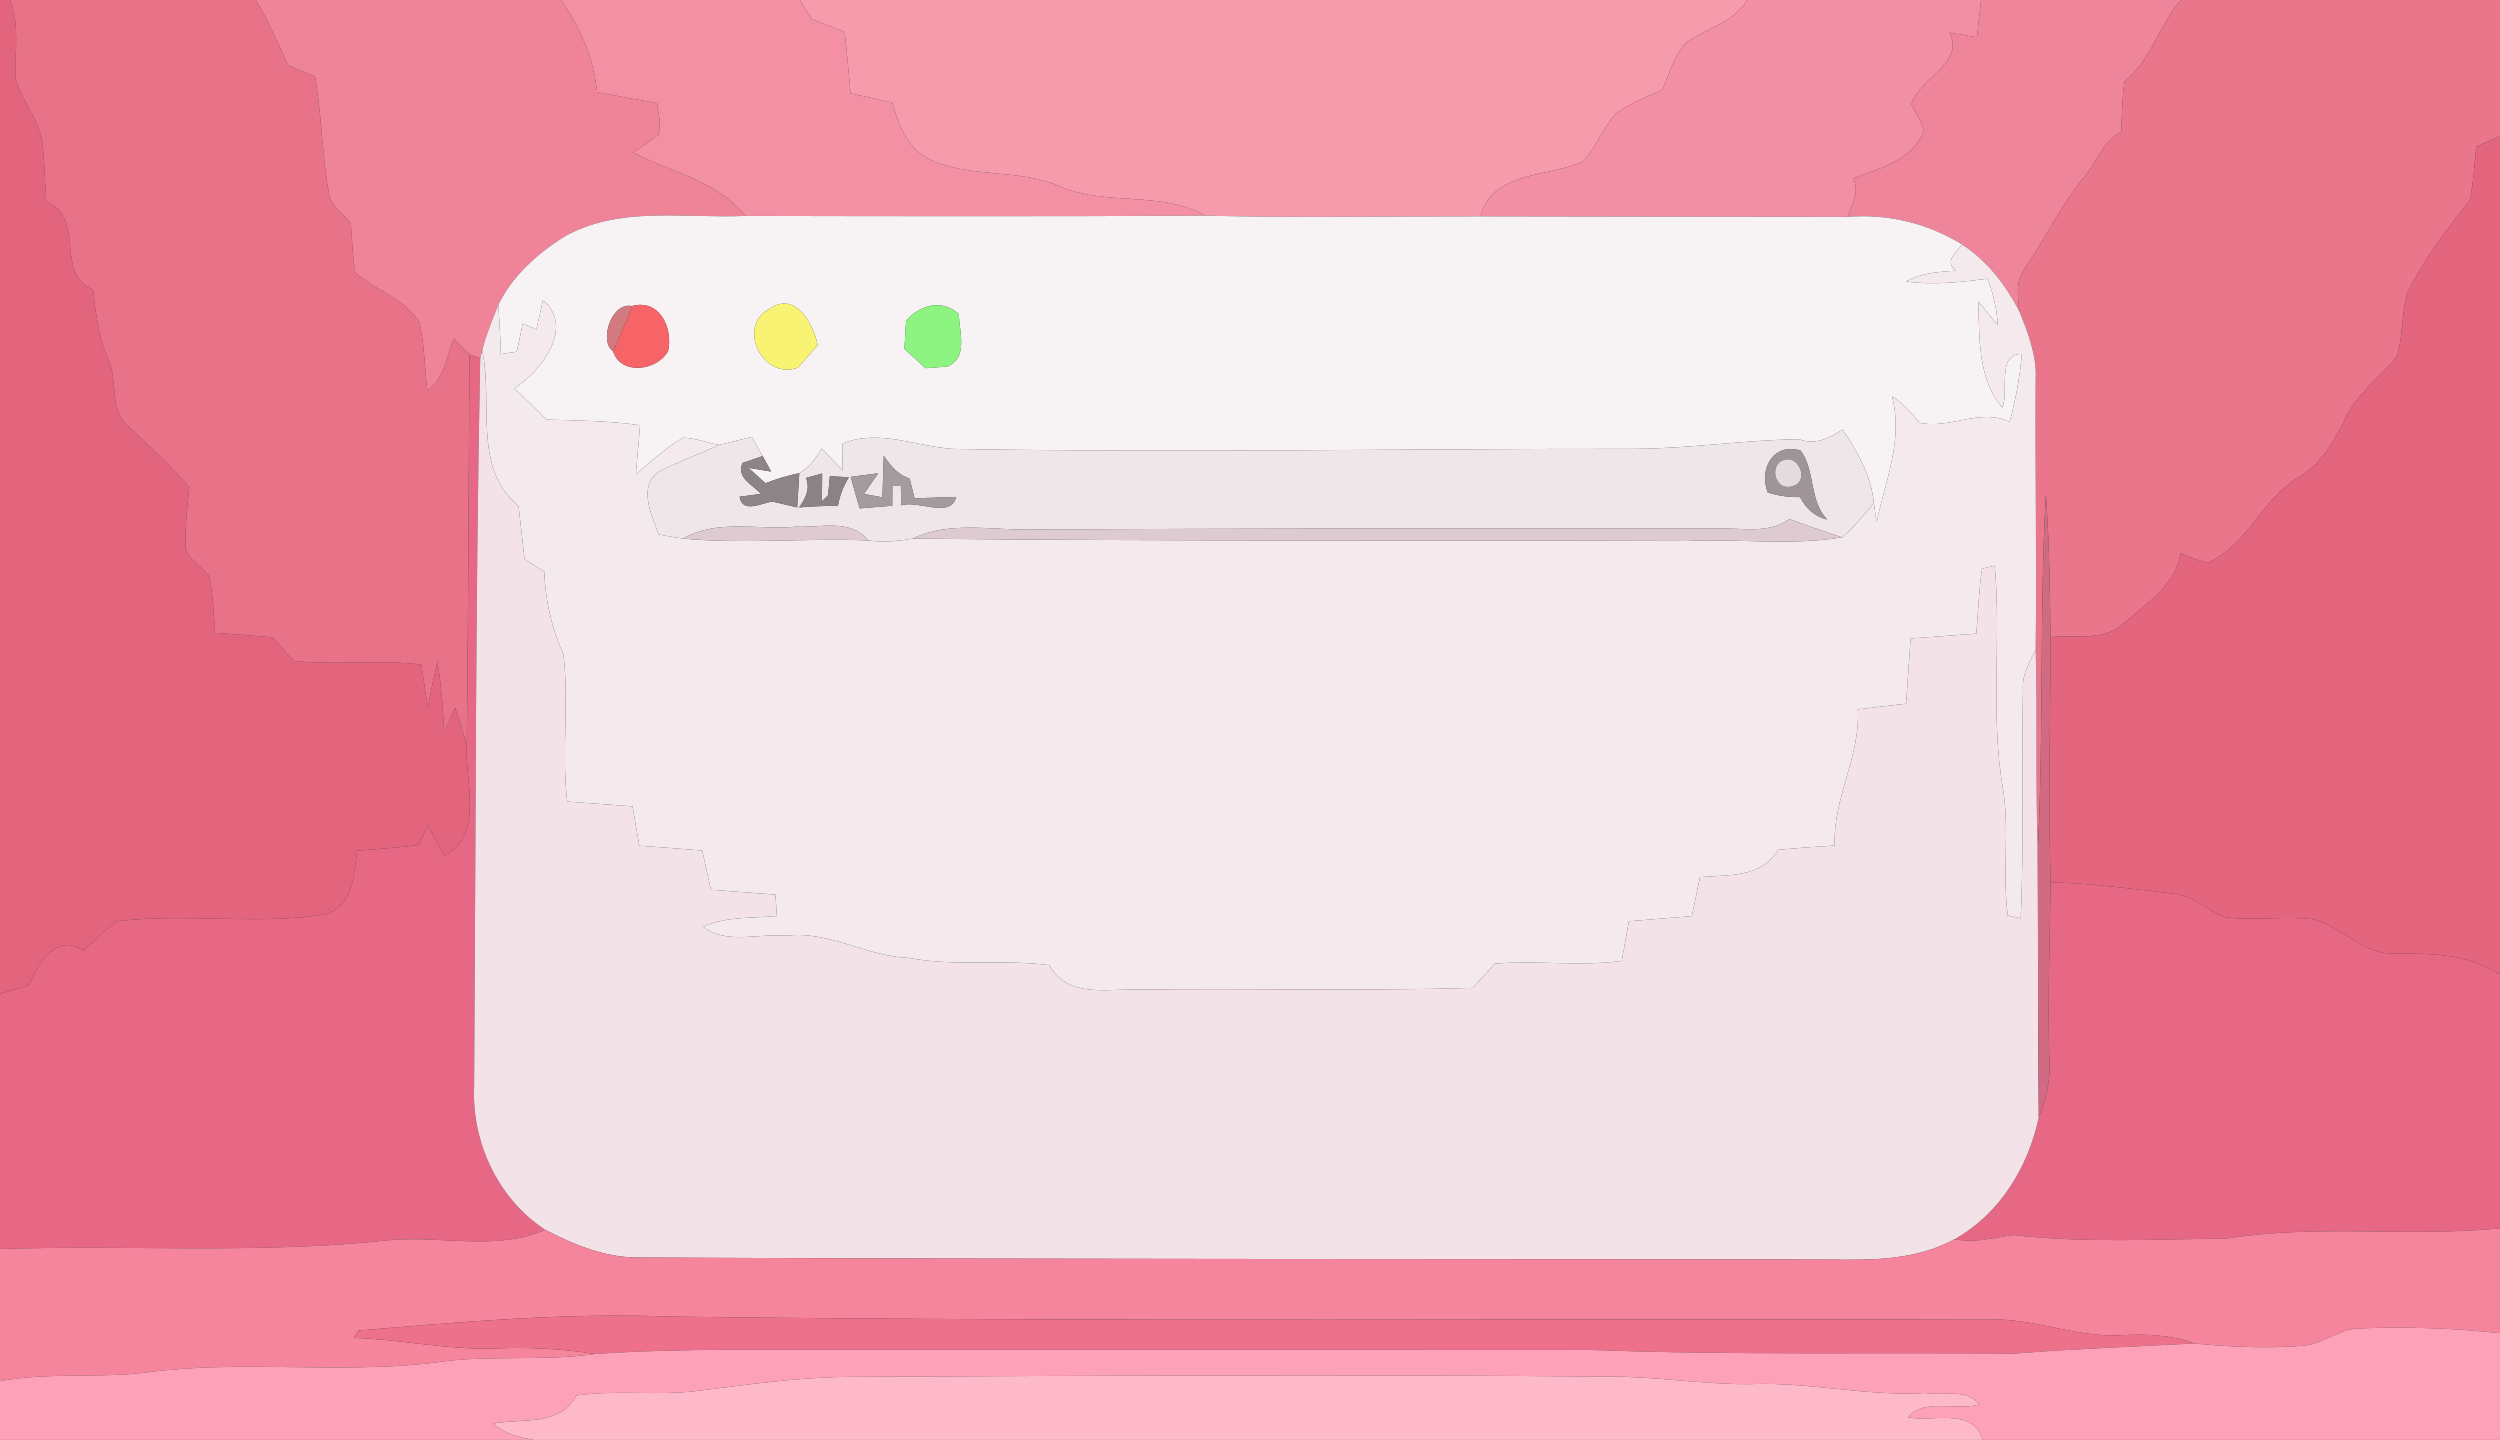 <?xml version="1.0" encoding="UTF-8" ?>
<!DOCTYPE svg PUBLIC "-//W3C//DTD SVG 1.1//EN" "http://www.w3.org/Graphics/SVG/1.1/DTD/svg11.dtd">
<svg width="283pt" height="163pt" viewBox="0 0 283 163" version="1.1" xmlns="http://www.w3.org/2000/svg">
<rect x="0" y="0" width="283" height="163" fill="#333333" stroke="none"/>
<g id="#e3657dff">
<path fill="#e3657d" opacity="1.00" d=" M 0.00 0.00 L 1.16 0.00 C 2.25 2.85 1.67 5.88 1.74 8.84 C 2.40 11.41 4.47 13.46 4.79 16.15 C 5.06 18.36 5.09 20.59 5.23 22.82 C 9.81 24.69 6.09 30.98 10.53 32.77 C 10.84 35.45 11.16 38.16 12.23 40.66 C 13.45 43.14 12.23 46.54 14.68 48.38 C 16.98 50.59 19.34 52.73 21.43 55.15 C 21.21 57.43 20.92 59.72 21.01 62.02 C 21.36 63.43 22.88 64.09 23.69 65.22 C 24.13 67.33 24.18 69.50 24.36 71.64 C 26.53 71.79 28.70 71.96 30.87 72.15 C 31.66 73.04 32.45 73.92 33.24 74.82 C 38.04 75.33 42.88 74.64 47.68 75.22 C 47.93 76.82 48.18 78.42 48.42 80.02 C 48.76 78.30 49.13 76.59 49.52 74.88 C 49.94 77.54 50.17 80.21 50.27 82.90 C 50.68 81.96 51.10 81.03 51.52 80.09 C 51.97 81.49 52.43 82.89 52.84 84.31 C 52.59 88.45 54.87 94.55 50.26 96.91 C 49.65 95.73 49.05 94.56 48.44 93.38 C 48.19 93.95 47.67 95.09 47.41 95.66 C 45.09 95.93 42.76 96.14 40.43 96.29 C 40.06 99.08 39.99 102.72 36.62 103.54 C 28.91 104.73 20.98 103.33 13.24 104.29 C 11.87 105.28 10.69 106.49 9.42 107.62 C 6.38 105.51 4.30 109.09 3.30 111.52 C 2.19 111.83 1.10 112.15 0.00 112.49 L 0.00 0.00 Z" />
</g>
<g id="#e87288ff">
<path fill="#e87288" opacity="1.00" d=" M 1.16 0.00 L 28.97 0.00 C 30.36 2.36 31.47 4.88 32.60 7.38 C 33.62 7.80 34.64 8.23 35.66 8.65 C 36.44 13.07 36.43 17.59 37.26 21.99 C 37.50 23.41 38.87 24.22 39.72 25.27 C 39.86 27.12 39.90 28.99 40.21 30.82 C 42.42 32.93 45.86 33.71 47.48 36.51 C 48.06 39.02 48.06 41.63 48.37 44.18 C 50.33 42.92 50.51 40.33 51.36 38.35 C 51.81 38.80 52.69 39.68 53.14 40.13 C 53.07 54.85 53.00 69.58 52.84 84.31 C 52.43 82.89 51.97 81.49 51.52 80.09 C 51.10 81.03 50.68 81.96 50.27 82.90 C 50.17 80.21 49.94 77.54 49.52 74.88 C 49.13 76.59 48.76 78.30 48.42 80.02 C 48.18 78.42 47.93 76.82 47.68 75.22 C 42.88 74.64 38.04 75.33 33.24 74.82 C 32.45 73.92 31.66 73.04 30.87 72.15 C 28.70 71.96 26.53 71.79 24.36 71.64 C 24.18 69.50 24.13 67.33 23.69 65.22 C 22.88 64.09 21.36 63.43 21.01 62.02 C 20.92 59.72 21.21 57.43 21.43 55.15 C 19.34 52.73 16.98 50.59 14.68 48.38 C 12.23 46.54 13.45 43.14 12.23 40.66 C 11.16 38.16 10.84 35.45 10.53 32.77 C 6.09 30.98 9.81 24.69 5.23 22.82 C 5.09 20.59 5.06 18.36 4.79 16.15 C 4.47 13.46 2.40 11.41 1.74 8.84 C 1.67 5.88 2.25 2.85 1.16 0.00 Z" />
</g>
<g id="#ef8398ff">
<path fill="#ef8398" opacity="1.00" d=" M 28.97 0.00 L 63.51 0.00 C 65.70 3.12 67.20 6.61 67.59 10.42 C 69.85 10.86 72.11 11.29 74.39 11.67 C 74.50 12.85 74.92 14.10 74.51 15.27 C 73.59 15.97 72.64 16.64 71.67 17.27 C 75.98 19.52 81.18 20.45 84.37 24.44 C 77.51 24.76 70.06 23.24 63.79 26.84 C 60.80 28.74 57.96 31.27 56.41 34.51 C 55.72 36.20 55.03 37.89 54.58 39.66 L 54.36 40.56 L 53.14 40.13 C 52.69 39.68 51.81 38.80 51.36 38.35 C 50.51 40.33 50.33 42.92 48.37 44.18 C 48.06 41.63 48.06 39.02 47.48 36.51 C 45.86 33.71 42.42 32.93 40.21 30.82 C 39.90 28.99 39.86 27.12 39.72 25.27 C 38.87 24.22 37.50 23.41 37.26 21.99 C 36.43 17.59 36.44 13.07 35.66 8.65 C 34.64 8.23 33.62 7.80 32.60 7.38 C 31.47 4.88 30.36 2.36 28.97 0.00 Z" />
</g>
<g id="#f390a4ff">
<path fill="#f390a4" opacity="1.00" d=" M 63.51 0.00 L 90.53 0.00 C 90.87 0.54 91.55 1.62 91.89 2.16 C 93.13 2.65 94.37 3.14 95.62 3.62 C 95.86 5.94 96.08 8.25 96.29 10.57 C 97.86 10.91 99.44 11.27 101.01 11.61 C 101.70 14.07 102.66 16.69 105.07 17.96 C 109.72 20.22 115.21 19.04 119.94 21.07 C 125.19 23.38 131.37 21.55 136.45 24.41 C 119.09 24.51 101.73 24.48 84.37 24.44 C 81.18 20.45 75.98 19.52 71.67 17.27 C 72.64 16.64 73.59 15.97 74.51 15.27 C 74.92 14.10 74.50 12.85 74.39 11.67 C 72.11 11.29 69.85 10.86 67.59 10.42 C 67.20 6.61 65.70 3.12 63.51 0.00 Z" />
</g>
<g id="#f69bacff">
<path fill="#f69bac" opacity="1.00" d=" M 90.53 0.00 L 197.77 0.00 C 196.23 2.60 193.17 3.20 190.86 4.83 C 189.47 6.30 188.98 8.36 188.16 10.16 C 186.35 11.03 184.41 11.68 182.83 12.94 C 181.45 14.58 180.64 16.60 179.27 18.24 C 175.36 20.10 168.91 19.29 167.60 24.49 C 157.22 24.47 146.83 24.68 136.45 24.41 C 131.37 21.55 125.19 23.38 119.94 21.07 C 115.21 19.04 109.72 20.22 105.07 17.96 C 102.66 16.69 101.70 14.07 101.01 11.61 C 99.44 11.27 97.86 10.91 96.29 10.57 C 96.08 8.25 95.86 5.94 95.62 3.62 C 94.37 3.14 93.13 2.65 91.89 2.16 C 91.55 1.62 90.87 0.54 90.53 0.00 Z" />
</g>
<g id="#f38fa4ff">
<path fill="#f38fa4" opacity="1.00" d=" M 197.77 0.00 L 224.26 0.00 C 224.09 1.41 223.94 2.82 223.79 4.22 C 222.75 4.05 221.72 3.87 220.69 3.69 C 222.44 7.25 217.25 8.79 216.37 11.81 C 216.88 12.79 217.46 13.74 217.81 14.80 C 216.49 18.17 212.84 19.05 209.80 20.18 C 210.51 21.70 209.72 23.16 209.13 24.55 C 195.29 24.55 181.45 24.51 167.60 24.49 C 168.91 19.29 175.36 20.10 179.27 18.24 C 180.64 16.60 181.45 14.58 182.83 12.94 C 184.41 11.68 186.35 11.03 188.16 10.16 C 188.98 8.36 189.47 6.30 190.86 4.83 C 193.17 3.20 196.23 2.60 197.77 0.00 Z" />
</g>
<g id="#ef859aff">
<path fill="#ef859a" opacity="1.00" d=" M 224.26 0.00 L 246.87 0.00 C 244.39 2.87 243.54 6.82 240.49 9.23 C 240.21 11.12 240.22 13.03 240.12 14.93 C 238.01 16.01 237.38 18.35 235.93 20.02 C 233.33 23.16 231.59 26.88 229.32 30.24 C 228.15 31.67 228.38 33.54 228.59 35.23 C 227.04 32.26 224.96 29.52 222.12 27.68 C 218.22 25.27 213.70 24.17 209.13 24.55 C 209.72 23.16 210.51 21.70 209.80 20.18 C 212.84 19.05 216.49 18.17 217.81 14.80 C 217.46 13.74 216.88 12.79 216.37 11.81 C 217.25 8.79 222.44 7.25 220.69 3.69 C 221.72 3.87 222.75 4.05 223.79 4.22 C 223.94 2.82 224.09 1.41 224.26 0.00 Z" />
</g>
<g id="#e9768bff">
<path fill="#e9768b" opacity="1.00" d=" M 246.87 0.00 L 283.00 0.00 L 283.00 15.43 C 282.33 15.72 280.99 16.30 280.31 16.58 C 280.10 18.63 280.01 20.69 279.57 22.71 C 276.89 26.01 274.32 29.44 272.46 33.28 C 271.87 35.59 272.00 38.02 271.36 40.32 C 269.44 42.75 266.73 44.58 265.43 47.48 C 264.18 50.06 262.68 52.62 260.11 54.10 C 256.03 56.52 254.43 61.67 250.01 63.66 C 248.91 63.51 247.88 63.06 246.86 62.64 C 246.24 66.23 243.03 68.27 240.49 70.49 C 238.27 72.65 234.91 71.84 232.12 72.12 C 232.05 66.73 231.99 61.35 231.59 55.98 C 230.85 69.39 231.37 82.84 230.67 96.25 C 230.41 88.68 230.66 81.12 230.44 73.55 C 230.57 63.37 230.37 53.19 230.44 43.00 C 230.59 40.28 229.58 37.71 228.59 35.23 C 228.38 33.54 228.15 31.67 229.32 30.24 C 231.59 26.88 233.33 23.16 235.93 20.02 C 237.38 18.35 238.01 16.01 240.12 14.93 C 240.22 13.03 240.21 11.12 240.49 9.23 C 243.54 6.82 244.39 2.87 246.87 0.00 Z" />
</g>
<g id="#e4667eff">
<path fill="#e4667e" opacity="1.00" d=" M 280.31 16.58 C 280.99 16.30 282.33 15.72 283.00 15.43 L 283.00 110.34 C 279.44 107.94 275.14 107.91 271.02 107.96 C 267.52 108.04 265.13 105.01 261.96 104.07 C 258.65 103.65 255.31 104.25 252.00 103.85 C 249.91 103.18 248.31 101.34 246.05 101.16 C 241.42 100.63 236.79 99.98 232.13 99.89 C 231.85 90.63 232.11 81.38 232.12 72.12 C 234.91 71.84 238.27 72.65 240.49 70.49 C 243.03 68.27 246.24 66.23 246.86 62.64 C 247.88 63.06 248.91 63.51 250.01 63.66 C 254.43 61.67 256.03 56.52 260.11 54.10 C 262.68 52.62 264.18 50.06 265.43 47.48 C 266.73 44.58 269.44 42.75 271.36 40.32 C 272.00 38.02 271.87 35.59 272.46 33.28 C 274.32 29.44 276.89 26.01 279.57 22.71 C 280.01 20.69 280.10 18.63 280.31 16.58 Z" />
</g>
<g id="#f7f2f4ff">
<path fill="#f7f2f4" opacity="1.00" d=" M 63.79 26.84 C 70.06 23.24 77.51 24.76 84.37 24.44 C 101.73 24.48 119.09 24.51 136.45 24.41 C 146.83 24.68 157.22 24.47 167.60 24.49 C 181.45 24.51 195.29 24.55 209.13 24.55 C 213.70 24.17 218.22 25.27 222.12 27.68 C 221.41 28.60 220.08 29.53 221.37 30.64 C 219.45 30.78 217.47 30.89 215.76 31.86 C 218.82 32.30 221.91 31.94 224.96 31.56 C 225.69 33.23 226.01 35.03 226.17 36.84 C 225.42 35.94 224.68 35.04 223.94 34.13 C 224.08 38.19 223.85 42.86 226.66 46.13 C 227.47 44.23 225.96 40.08 228.87 40.06 C 228.66 42.66 228.17 45.23 227.50 47.75 C 224.12 46.16 220.73 48.63 217.26 47.85 C 216.38 46.71 215.38 45.67 214.17 44.86 C 215.47 49.75 213.45 54.38 212.43 59.08 C 212.36 58.54 212.20 57.47 212.12 56.93 C 211.81 53.85 210.28 51.14 208.59 48.61 C 207.11 49.62 205.45 50.41 203.66 49.72 C 197.45 49.80 191.25 50.79 185.03 50.81 C 159.34 50.79 133.66 51.26 107.98 50.82 C 103.75 50.59 99.51 48.50 95.35 50.22 C 95.36 51.22 95.37 52.23 95.37 53.24 C 94.59 52.41 93.81 51.59 93.03 50.77 C 92.34 51.83 91.64 52.95 90.48 53.56 C 89.17 53.84 87.89 54.21 86.65 54.70 C 86.16 54.27 85.20 53.40 84.72 52.96 C 85.36 53.07 86.64 53.27 87.29 53.38 C 87.05 52.94 86.57 52.07 86.33 51.63 C 85.91 50.92 85.50 50.19 85.11 49.46 C 83.87 49.77 82.63 50.07 81.39 50.37 C 80.03 50.11 78.70 49.58 77.31 49.55 C 75.36 50.69 73.71 52.25 71.98 53.67 C 72.15 51.83 72.30 49.99 72.46 48.14 C 68.94 47.63 65.39 47.60 61.85 47.50 C 60.67 46.30 59.46 45.13 58.24 43.97 C 61.25 41.94 65.11 37.14 61.47 33.96 C 61.22 35.07 60.96 36.18 60.72 37.29 C 60.20 37.07 59.69 36.85 59.18 36.63 C 58.95 37.69 58.73 38.75 58.50 39.81 C 58.05 39.88 57.14 40.02 56.69 40.09 C 56.65 38.22 56.53 36.37 56.41 34.51 C 57.96 31.27 60.80 28.74 63.79 26.84 M 69.40 39.75 C 70.26 42.54 74.40 41.98 75.63 39.74 C 76.21 37.15 74.66 33.77 71.52 34.65 C 69.21 34.14 67.77 38.68 69.40 39.75 M 87.10 34.96 C 83.29 36.99 86.40 43.11 90.34 41.61 C 91.07 40.76 91.82 39.92 92.56 39.08 C 92.06 36.62 90.04 32.90 87.10 34.96 M 102.57 36.31 C 102.51 37.37 102.44 38.43 102.38 39.48 C 103.17 40.21 103.97 40.94 104.76 41.68 C 105.38 41.63 106.63 41.53 107.25 41.49 C 109.64 40.50 108.59 37.50 108.53 35.54 C 106.61 33.80 104.12 34.54 102.57 36.31 Z" />
</g>
<g id="#f4e9edff">
<path fill="#f4e9ed" opacity="1.00" d=" M 222.12 27.68 C 224.96 29.52 227.04 32.26 228.59 35.23 C 229.58 37.71 230.59 40.28 230.44 43.00 C 230.37 53.19 230.57 63.37 230.44 73.55 C 229.74 74.95 228.88 76.36 229.00 78.00 C 228.84 86.65 229.12 95.32 228.75 103.97 C 228.39 103.89 227.65 103.72 227.28 103.63 C 226.63 98.82 227.53 93.94 226.71 89.14 C 225.29 80.83 226.56 72.38 225.80 64.03 C 225.44 64.11 224.73 64.28 224.37 64.37 C 224.00 66.80 223.93 69.27 223.72 71.73 C 221.24 71.90 218.76 72.09 216.28 72.27 C 216.12 74.73 215.94 77.19 215.77 79.66 C 213.95 79.86 212.13 80.09 210.31 80.30 C 210.60 85.66 207.47 90.35 207.69 95.71 C 205.54 95.84 203.40 96.00 201.26 96.21 C 199.39 99.41 195.63 99.01 192.44 99.29 C 192.13 100.76 191.83 102.24 191.52 103.71 C 189.14 103.89 186.77 104.09 184.39 104.29 C 184.11 105.79 183.85 107.28 183.58 108.78 C 178.81 109.41 174.00 108.70 169.22 109.08 C 168.39 110.00 167.56 110.91 166.73 111.83 C 154.19 112.20 141.63 111.87 129.09 112.02 C 125.47 111.87 120.89 113.10 118.78 109.26 C 113.50 108.55 108.11 109.45 102.84 108.43 C 98.08 108.28 93.84 105.33 89.02 105.92 C 85.95 105.63 82.18 106.97 79.61 104.90 C 82.22 103.73 85.15 103.94 87.94 103.70 C 87.90 103.10 87.82 101.88 87.78 101.27 C 85.35 101.08 82.91 100.90 80.48 100.72 C 80.14 99.24 79.82 97.76 79.49 96.28 C 77.12 96.08 74.75 95.90 72.37 95.74 C 72.11 94.25 71.86 92.77 71.60 91.28 C 69.14 91.10 66.67 90.91 64.21 90.74 C 63.55 85.21 64.43 79.62 63.79 74.11 C 62.46 71.13 61.72 67.97 61.61 64.72 C 61.05 64.36 59.94 63.66 59.38 63.31 C 59.15 61.30 58.92 59.29 58.70 57.28 C 53.44 53.03 55.87 45.48 54.58 39.66 C 55.03 37.89 55.72 36.20 56.41 34.51 C 56.53 36.37 56.65 38.22 56.69 40.09 C 57.14 40.02 58.05 39.88 58.50 39.81 C 58.73 38.75 58.95 37.69 59.18 36.63 C 59.69 36.85 60.20 37.07 60.72 37.29 C 60.96 36.18 61.22 35.07 61.47 33.96 C 65.11 37.14 61.25 41.94 58.24 43.97 C 59.46 45.13 60.67 46.30 61.85 47.50 C 65.39 47.60 68.94 47.63 72.46 48.14 C 72.30 49.99 72.15 51.83 71.98 53.67 C 73.71 52.25 75.36 50.69 77.31 49.55 C 78.70 49.58 80.03 50.11 81.39 50.37 C 79.10 51.46 76.69 52.28 74.45 53.47 C 72.20 55.32 73.83 58.33 74.55 60.51 C 75.48 60.68 76.41 60.83 77.34 60.97 C 84.31 61.62 91.31 60.88 98.28 61.18 C 99.96 61.42 101.66 61.26 103.32 60.97 C 132.54 61.28 161.77 61.13 191.00 61.24 C 196.83 60.96 202.71 61.79 208.50 60.83 C 209.87 59.69 211.00 58.31 212.12 56.93 C 212.20 57.47 212.36 58.54 212.43 59.08 C 213.45 54.38 215.47 49.75 214.17 44.86 C 215.38 45.67 216.38 46.71 217.26 47.85 C 220.73 48.63 224.12 46.16 227.50 47.75 C 228.17 45.23 228.66 42.66 228.87 40.06 C 225.96 40.08 227.47 44.23 226.66 46.13 C 223.85 42.86 224.08 38.19 223.94 34.13 C 224.68 35.04 225.42 35.94 226.17 36.84 C 226.01 35.03 225.69 33.23 224.96 31.56 C 221.91 31.94 218.82 32.30 215.76 31.86 C 217.47 30.89 219.45 30.78 221.37 30.64 C 220.08 29.53 221.41 28.60 222.12 27.68 Z" />
</g>
<g id="#d37a80ff">
<path fill="#d37a80" opacity="1.00" d=" M 69.40 39.75 C 67.77 38.68 69.21 34.14 71.52 34.65 C 70.96 36.41 70.14 38.06 69.40 39.75 Z" />
</g>
<g id="#f66468ff">
<path fill="#f66468" opacity="1.00" d=" M 71.52 34.65 C 74.66 33.77 76.21 37.15 75.63 39.74 C 74.40 41.98 70.26 42.54 69.40 39.75 C 70.14 38.06 70.96 36.41 71.52 34.65 Z" />
</g>
<g id="#f8f373ff">
<path fill="#f8f373" opacity="1.00" d=" M 87.10 34.96 C 90.04 32.90 92.06 36.62 92.56 39.08 C 91.82 39.92 91.07 40.76 90.34 41.61 C 86.40 43.11 83.29 36.99 87.10 34.96 Z" />
</g>
<g id="#8ef481ff">
<path fill="#8ef481" opacity="1.00" d=" M 102.57 36.31 C 104.12 34.54 106.61 33.80 108.53 35.54 C 108.59 37.50 109.64 40.50 107.25 41.49 C 106.63 41.53 105.38 41.63 104.76 41.68 C 103.97 40.94 103.17 40.21 102.38 39.48 C 102.44 38.43 102.51 37.37 102.57 36.31 Z" />
</g>
<g id="#e66885ff">
<path fill="#e66885" opacity="1.00" d=" M 53.14 40.13 L 54.36 40.56 C 53.81 68.01 53.86 95.48 53.67 122.94 C 53.37 129.27 56.37 135.72 61.73 139.22 C 56.13 141.67 49.85 139.82 43.95 140.40 C 29.35 141.99 14.65 140.90 0.00 141.39 L 0.00 112.49 C 1.10 112.15 2.19 111.83 3.30 111.52 C 4.30 109.09 6.38 105.51 9.42 107.62 C 10.69 106.49 11.87 105.28 13.24 104.29 C 20.98 103.33 28.91 104.73 36.62 103.54 C 39.99 102.72 40.06 99.08 40.43 96.29 C 42.76 96.14 45.09 95.93 47.41 95.66 C 47.67 95.09 48.19 93.95 48.44 93.38 C 49.05 94.56 49.65 95.73 50.26 96.91 C 54.87 94.55 52.59 88.45 52.84 84.31 C 53.00 69.58 53.07 54.85 53.14 40.13 Z" />
<path fill="#e66885" opacity="1.00" d=" M 232.13 99.89 C 236.79 99.98 241.42 100.63 246.05 101.16 C 248.31 101.34 249.91 103.18 252.00 103.85 C 255.31 104.25 258.65 103.65 261.96 104.07 C 265.13 105.01 267.52 108.04 271.02 107.96 C 275.14 107.91 279.44 107.94 283.00 110.34 L 283.00 139.05 C 272.71 140.08 262.31 138.55 252.06 140.21 C 244.03 140.28 235.95 140.73 227.95 139.81 C 225.73 140.07 223.52 140.78 221.28 140.27 C 226.39 137.39 229.58 132.13 230.79 126.49 C 231.60 124.41 232.17 122.23 231.99 119.97 C 231.77 113.28 232.04 106.59 232.13 99.89 Z" />
</g>
<g id="#f3e3e8ff">
<path fill="#f3e3e8" opacity="1.00" d=" M 54.36 40.56 L 54.58 39.66 C 55.87 45.48 53.44 53.03 58.70 57.28 C 58.92 59.29 59.15 61.30 59.38 63.31 C 59.94 63.66 61.05 64.36 61.61 64.72 C 61.72 67.97 62.46 71.13 63.79 74.11 C 64.43 79.62 63.55 85.21 64.21 90.74 C 66.67 90.91 69.14 91.10 71.60 91.28 C 71.86 92.77 72.11 94.25 72.37 95.74 C 74.75 95.90 77.12 96.08 79.49 96.28 C 79.82 97.76 80.14 99.24 80.48 100.72 C 82.91 100.90 85.35 101.08 87.78 101.27 C 87.82 101.88 87.90 103.10 87.94 103.70 C 85.15 103.94 82.22 103.73 79.61 104.90 C 82.18 106.97 85.95 105.63 89.02 105.92 C 93.84 105.33 98.08 108.28 102.84 108.43 C 108.11 109.45 113.50 108.55 118.78 109.26 C 120.89 113.10 125.47 111.87 129.09 112.02 C 141.63 111.87 154.19 112.20 166.73 111.83 C 167.56 110.91 168.39 110.00 169.22 109.08 C 174.00 108.70 178.81 109.41 183.58 108.78 C 183.85 107.28 184.11 105.79 184.39 104.29 C 186.77 104.09 189.14 103.89 191.52 103.71 C 191.83 102.24 192.13 100.76 192.44 99.29 C 195.63 99.01 199.39 99.41 201.26 96.21 C 203.40 96.00 205.54 95.84 207.69 95.71 C 207.47 90.35 210.60 85.66 210.31 80.30 C 212.13 80.09 213.95 79.86 215.77 79.66 C 215.94 77.19 216.12 74.73 216.28 72.27 C 218.76 72.09 221.24 71.90 223.72 71.73 C 223.93 69.27 224.00 66.80 224.37 64.37 C 224.73 64.28 225.44 64.11 225.80 64.03 C 226.56 72.38 225.29 80.83 226.71 89.14 C 227.53 93.94 226.63 98.82 227.28 103.63 C 227.65 103.72 228.39 103.89 228.75 103.97 C 229.12 95.32 228.84 86.65 229.00 78.00 C 228.88 76.36 229.74 74.95 230.44 73.55 C 230.66 81.12 230.41 88.68 230.67 96.25 C 230.72 106.33 230.68 116.41 230.79 126.49 C 229.58 132.13 226.39 137.39 221.28 140.27 C 216.87 142.69 211.84 142.66 206.97 142.58 C 161.97 142.50 116.98 142.56 71.98 142.35 C 68.34 142.30 64.91 140.88 61.73 139.22 C 56.37 135.72 53.37 129.27 53.67 122.94 C 53.86 95.48 53.81 68.01 54.36 40.56 Z" />
</g>
<g id="#efe6e9ff">
<path fill="#efe6e9" opacity="1.00" d=" M 203.66 49.72 C 205.45 50.41 207.11 49.62 208.59 48.61 C 210.28 51.14 211.81 53.85 212.12 56.93 C 211.00 58.31 209.87 59.69 208.50 60.83 C 206.51 60.17 204.52 59.47 202.55 58.76 C 200.08 60.56 196.86 59.67 194.03 59.83 C 168.35 59.78 142.67 59.83 116.99 59.93 C 112.44 60.09 107.59 58.90 103.32 60.97 C 101.66 61.26 99.96 61.42 98.28 61.18 C 96.27 58.67 92.89 59.76 90.14 59.62 C 85.88 60.04 81.24 58.70 77.34 60.97 C 76.41 60.83 75.48 60.68 74.55 60.51 C 73.83 58.33 72.20 55.32 74.45 53.47 C 76.69 52.28 79.10 51.46 81.39 50.37 C 82.63 50.07 83.87 49.77 85.11 49.46 C 85.50 50.19 85.91 50.92 86.33 51.63 C 85.76 51.83 84.62 52.21 84.05 52.41 C 83.32 54.10 85.22 54.87 86.14 55.91 C 85.54 55.99 84.32 56.15 83.72 56.23 C 84.05 58.21 86.27 56.89 87.47 56.78 C 88.39 56.99 89.32 57.21 90.24 57.44 C 90.30 56.47 90.42 54.53 90.48 53.56 C 91.64 52.95 92.34 51.83 93.03 50.77 C 93.81 51.59 94.59 52.41 95.37 53.24 C 95.37 52.23 95.36 51.22 95.35 50.22 C 99.51 48.50 103.75 50.59 107.98 50.82 C 133.66 51.26 159.34 50.79 185.03 50.81 C 191.25 50.79 197.45 49.80 203.66 49.72 M 200.11 55.75 C 201.30 56.13 202.52 56.30 203.77 56.27 C 204.44 57.61 205.46 58.46 206.83 58.82 C 204.73 56.55 205.55 53.35 203.82 51.00 C 200.72 50.09 199.09 53.07 200.11 55.75 M 100.04 51.58 C 99.99 53.16 99.94 54.73 99.89 56.30 C 99.37 56.21 98.32 56.01 97.80 55.91 C 98.20 55.33 99.00 54.17 99.40 53.58 C 98.62 53.68 97.08 53.88 96.30 53.98 C 96.62 55.17 96.96 56.36 97.32 57.55 C 98.54 57.44 99.77 57.34 101.00 57.25 C 101.00 56.69 101.01 55.57 101.02 55.01 L 101.98 55.01 C 101.99 55.56 102.00 56.66 102.01 57.21 C 103.90 56.56 107.64 58.77 108.23 56.25 C 106.67 56.31 105.10 56.36 103.53 56.41 C 103.39 55.85 103.11 54.73 102.97 54.17 C 101.65 53.75 100.76 52.70 100.04 51.58 M 91.24 54.11 C 91.75 55.33 91.18 56.43 90.46 57.44 C 91.92 57.32 93.39 57.26 94.85 57.25 C 95.06 56.10 95.47 55.02 96.09 54.03 C 95.55 54.00 94.48 53.93 93.94 53.90 C 93.89 54.44 93.79 55.52 93.74 56.06 L 93.04 56.76 C 93.05 55.97 93.06 54.39 93.07 53.60 C 92.61 53.73 91.69 53.98 91.24 54.11 Z" />
</g>
<g id="#9f9598ff">
<path fill="#9f9598" opacity="1.00" d=" M 200.11 55.75 C 199.09 53.07 200.72 50.09 203.82 51.00 C 205.55 53.35 204.73 56.55 206.83 58.82 C 205.46 58.46 204.44 57.61 203.77 56.27 C 202.52 56.30 201.30 56.13 200.11 55.75 M 202.07 52.04 C 200.13 52.46 200.91 55.69 202.87 55.03 C 204.77 54.66 203.80 51.61 202.07 52.04 Z" />
</g>
<g id="#8c8487ff">
<path fill="#8c8487" opacity="1.00" d=" M 84.05 52.41 C 84.62 52.21 85.76 51.83 86.33 51.63 C 86.57 52.07 87.05 52.94 87.29 53.38 C 86.64 53.27 85.36 53.07 84.72 52.96 C 85.20 53.40 86.16 54.27 86.65 54.70 C 87.89 54.21 89.17 53.84 90.48 53.56 C 90.42 54.53 90.30 56.47 90.24 57.44 C 89.32 57.21 88.39 56.99 87.47 56.78 C 86.27 56.89 84.05 58.21 83.72 56.23 C 84.32 56.15 85.54 55.99 86.14 55.91 C 85.22 54.87 83.32 54.10 84.05 52.41 Z" />
</g>
<g id="#a39c9eff">
<path fill="#a39c9e" opacity="1.00" d=" M 100.04 51.58 C 100.76 52.70 101.65 53.75 102.97 54.17 C 103.11 54.73 103.39 55.85 103.53 56.41 C 105.10 56.36 106.67 56.31 108.23 56.25 C 107.64 58.77 103.90 56.56 102.01 57.21 C 102.00 56.66 101.99 55.56 101.98 55.01 L 101.02 55.01 C 101.01 55.57 101.00 56.69 101.00 57.25 C 99.77 57.34 98.54 57.44 97.32 57.55 C 96.96 56.36 96.62 55.17 96.30 53.98 C 97.08 53.88 98.62 53.68 99.40 53.58 C 99.00 54.17 98.20 55.33 97.80 55.91 C 98.32 56.01 99.37 56.21 99.89 56.30 C 99.94 54.73 99.99 53.16 100.04 51.58 Z" />
</g>
<g id="#e5dadeff">
<path fill="#e5dade" opacity="1.00" d=" M 202.07 52.04 C 203.80 51.61 204.77 54.66 202.87 55.03 C 200.91 55.69 200.13 52.46 202.07 52.04 Z" />
</g>
<g id="#8a8385ff">
<path fill="#8a8385" opacity="1.00" d=" M 91.24 54.11 C 91.69 53.98 92.61 53.73 93.07 53.60 C 93.06 54.39 93.05 55.97 93.04 56.76 L 93.74 56.06 C 93.79 55.52 93.89 54.44 93.94 53.90 C 94.48 53.93 95.55 54.00 96.09 54.03 C 95.47 55.02 95.06 56.10 94.85 57.25 C 93.39 57.26 91.92 57.32 90.46 57.44 C 91.18 56.43 91.75 55.33 91.24 54.11 Z" />
</g>
<g id="#d16b83ff">
<path fill="#d16b83" opacity="1.00" d=" M 230.67 96.25 C 231.37 82.84 230.85 69.39 231.59 55.98 C 231.99 61.35 232.05 66.73 232.12 72.12 C 232.11 81.38 231.85 90.63 232.13 99.89 C 232.04 106.59 231.77 113.28 231.99 119.97 C 232.17 122.23 231.60 124.41 230.79 126.49 C 230.68 116.41 230.72 106.33 230.67 96.25 Z" />
</g>
<g id="#decbd1ff">
<path fill="#decbd1" opacity="1.00" d=" M 202.55 58.76 C 204.52 59.47 206.51 60.17 208.50 60.83 C 202.71 61.79 196.83 60.96 191.00 61.24 C 161.77 61.13 132.54 61.28 103.32 60.97 C 107.59 58.90 112.44 60.09 116.99 59.93 C 142.67 59.83 168.35 59.78 194.03 59.83 C 196.86 59.67 200.08 60.56 202.55 58.76 Z" />
<path fill="#decbd1" opacity="1.00" d=" M 90.14 59.62 C 92.89 59.76 96.27 58.67 98.28 61.18 C 91.31 60.88 84.31 61.62 77.34 60.97 C 81.24 58.70 85.88 60.04 90.14 59.62 Z" />
</g>
<g id="#f4859dff">
<path fill="#f4859d" opacity="1.00" d=" M 61.73 139.22 C 64.91 140.88 68.34 142.30 71.98 142.35 C 116.98 142.56 161.97 142.50 206.97 142.58 C 211.84 142.66 216.87 142.69 221.28 140.27 C 223.52 140.78 225.73 140.07 227.95 139.81 C 235.95 140.73 244.03 140.28 252.06 140.21 C 262.31 138.55 272.71 140.08 283.00 139.05 L 283.00 150.92 C 277.67 150.33 272.29 150.17 266.94 150.38 C 264.81 150.47 263.10 152.03 261.01 152.31 C 256.81 152.69 252.58 152.48 248.39 152.08 C 245.70 151.07 242.84 151.00 240.00 151.15 C 234.90 151.42 230.10 149.12 225.00 149.39 C 175.35 149.23 125.71 149.67 76.07 149.04 C 64.21 148.58 52.37 149.62 40.58 150.62 C 40.45 150.82 40.19 151.24 40.06 151.45 C 45.39 151.60 50.65 152.84 56.00 152.64 C 59.79 152.49 63.59 152.66 67.34 153.27 C 61.30 154.15 55.17 153.31 49.14 154.26 C 38.25 155.57 27.24 153.89 16.38 155.39 C 10.93 156.03 5.41 155.33 0.00 156.35 L 0.00 141.39 C 14.65 140.90 29.35 141.99 43.95 140.40 C 49.85 139.82 56.13 141.67 61.73 139.22 Z" />
</g>
<g id="#ee718cff">
<path fill="#ee718c" opacity="1.00" d=" M 40.58 150.62 C 52.37 149.62 64.21 148.58 76.07 149.04 C 125.71 149.67 175.35 149.23 225.00 149.39 C 230.10 149.12 234.90 151.42 240.00 151.15 C 242.84 151.00 245.70 151.07 248.39 152.08 C 241.61 152.45 234.81 152.68 228.04 153.23 C 212.02 153.09 195.99 153.42 179.98 152.81 C 152.65 152.82 125.33 152.76 98.00 152.78 C 87.78 152.83 77.55 152.59 67.34 153.27 C 63.59 152.66 59.79 152.49 56.00 152.64 C 50.65 152.84 45.39 151.60 40.06 151.45 C 40.19 151.24 40.45 150.82 40.58 150.62 Z" />
</g>
<g id="#fda1b8ff">
<path fill="#fda1b8" opacity="1.00" d=" M 261.01 152.31 C 263.10 152.03 264.81 150.47 266.94 150.38 C 272.29 150.17 277.67 150.33 283.00 150.92 L 283.00 163.00 L 224.45 163.00 C 223.35 159.25 218.84 161.02 215.98 160.44 C 217.75 158.23 221.50 159.74 224.04 158.99 C 222.75 157.14 219.91 158.03 217.96 157.69 C 211.27 158.10 204.70 156.39 198.02 156.69 C 192.68 156.72 187.38 155.80 182.03 155.83 C 153.37 155.59 124.71 155.72 96.04 155.86 C 90.26 155.91 84.52 156.76 78.79 157.47 C 74.29 158.01 69.74 157.32 65.25 157.97 C 63.38 161.50 59.15 160.52 55.88 161.15 C 57.09 162.34 58.77 162.69 60.38 163.00 L 0.00 163.00 L 0.00 156.35 C 5.41 155.33 10.93 156.03 16.38 155.39 C 27.24 153.89 38.25 155.57 49.14 154.26 C 55.17 153.31 61.30 154.15 67.34 153.27 C 77.55 152.59 87.78 152.83 98.00 152.78 C 125.33 152.76 152.65 152.82 179.98 152.81 C 195.99 153.42 212.02 153.09 228.04 153.23 C 234.81 152.68 241.61 152.45 248.39 152.08 C 252.58 152.48 256.81 152.69 261.01 152.31 Z" />
</g>
<g id="#fdb9c9ff">
<path fill="#fdb9c9" opacity="1.00" d=" M 78.79 157.47 C 84.52 156.76 90.26 155.91 96.04 155.86 C 124.71 155.72 153.37 155.59 182.03 155.83 C 187.38 155.80 192.68 156.72 198.02 156.69 C 204.70 156.39 211.27 158.10 217.96 157.69 C 219.91 158.03 222.75 157.14 224.04 158.99 C 221.50 159.74 217.75 158.23 215.98 160.44 C 218.84 161.02 223.35 159.25 224.45 163.00 L 60.38 163.00 C 58.77 162.69 57.09 162.34 55.88 161.15 C 59.15 160.52 63.38 161.50 65.25 157.97 C 69.74 157.32 74.29 158.01 78.79 157.47 Z" />
</g>
</svg>
